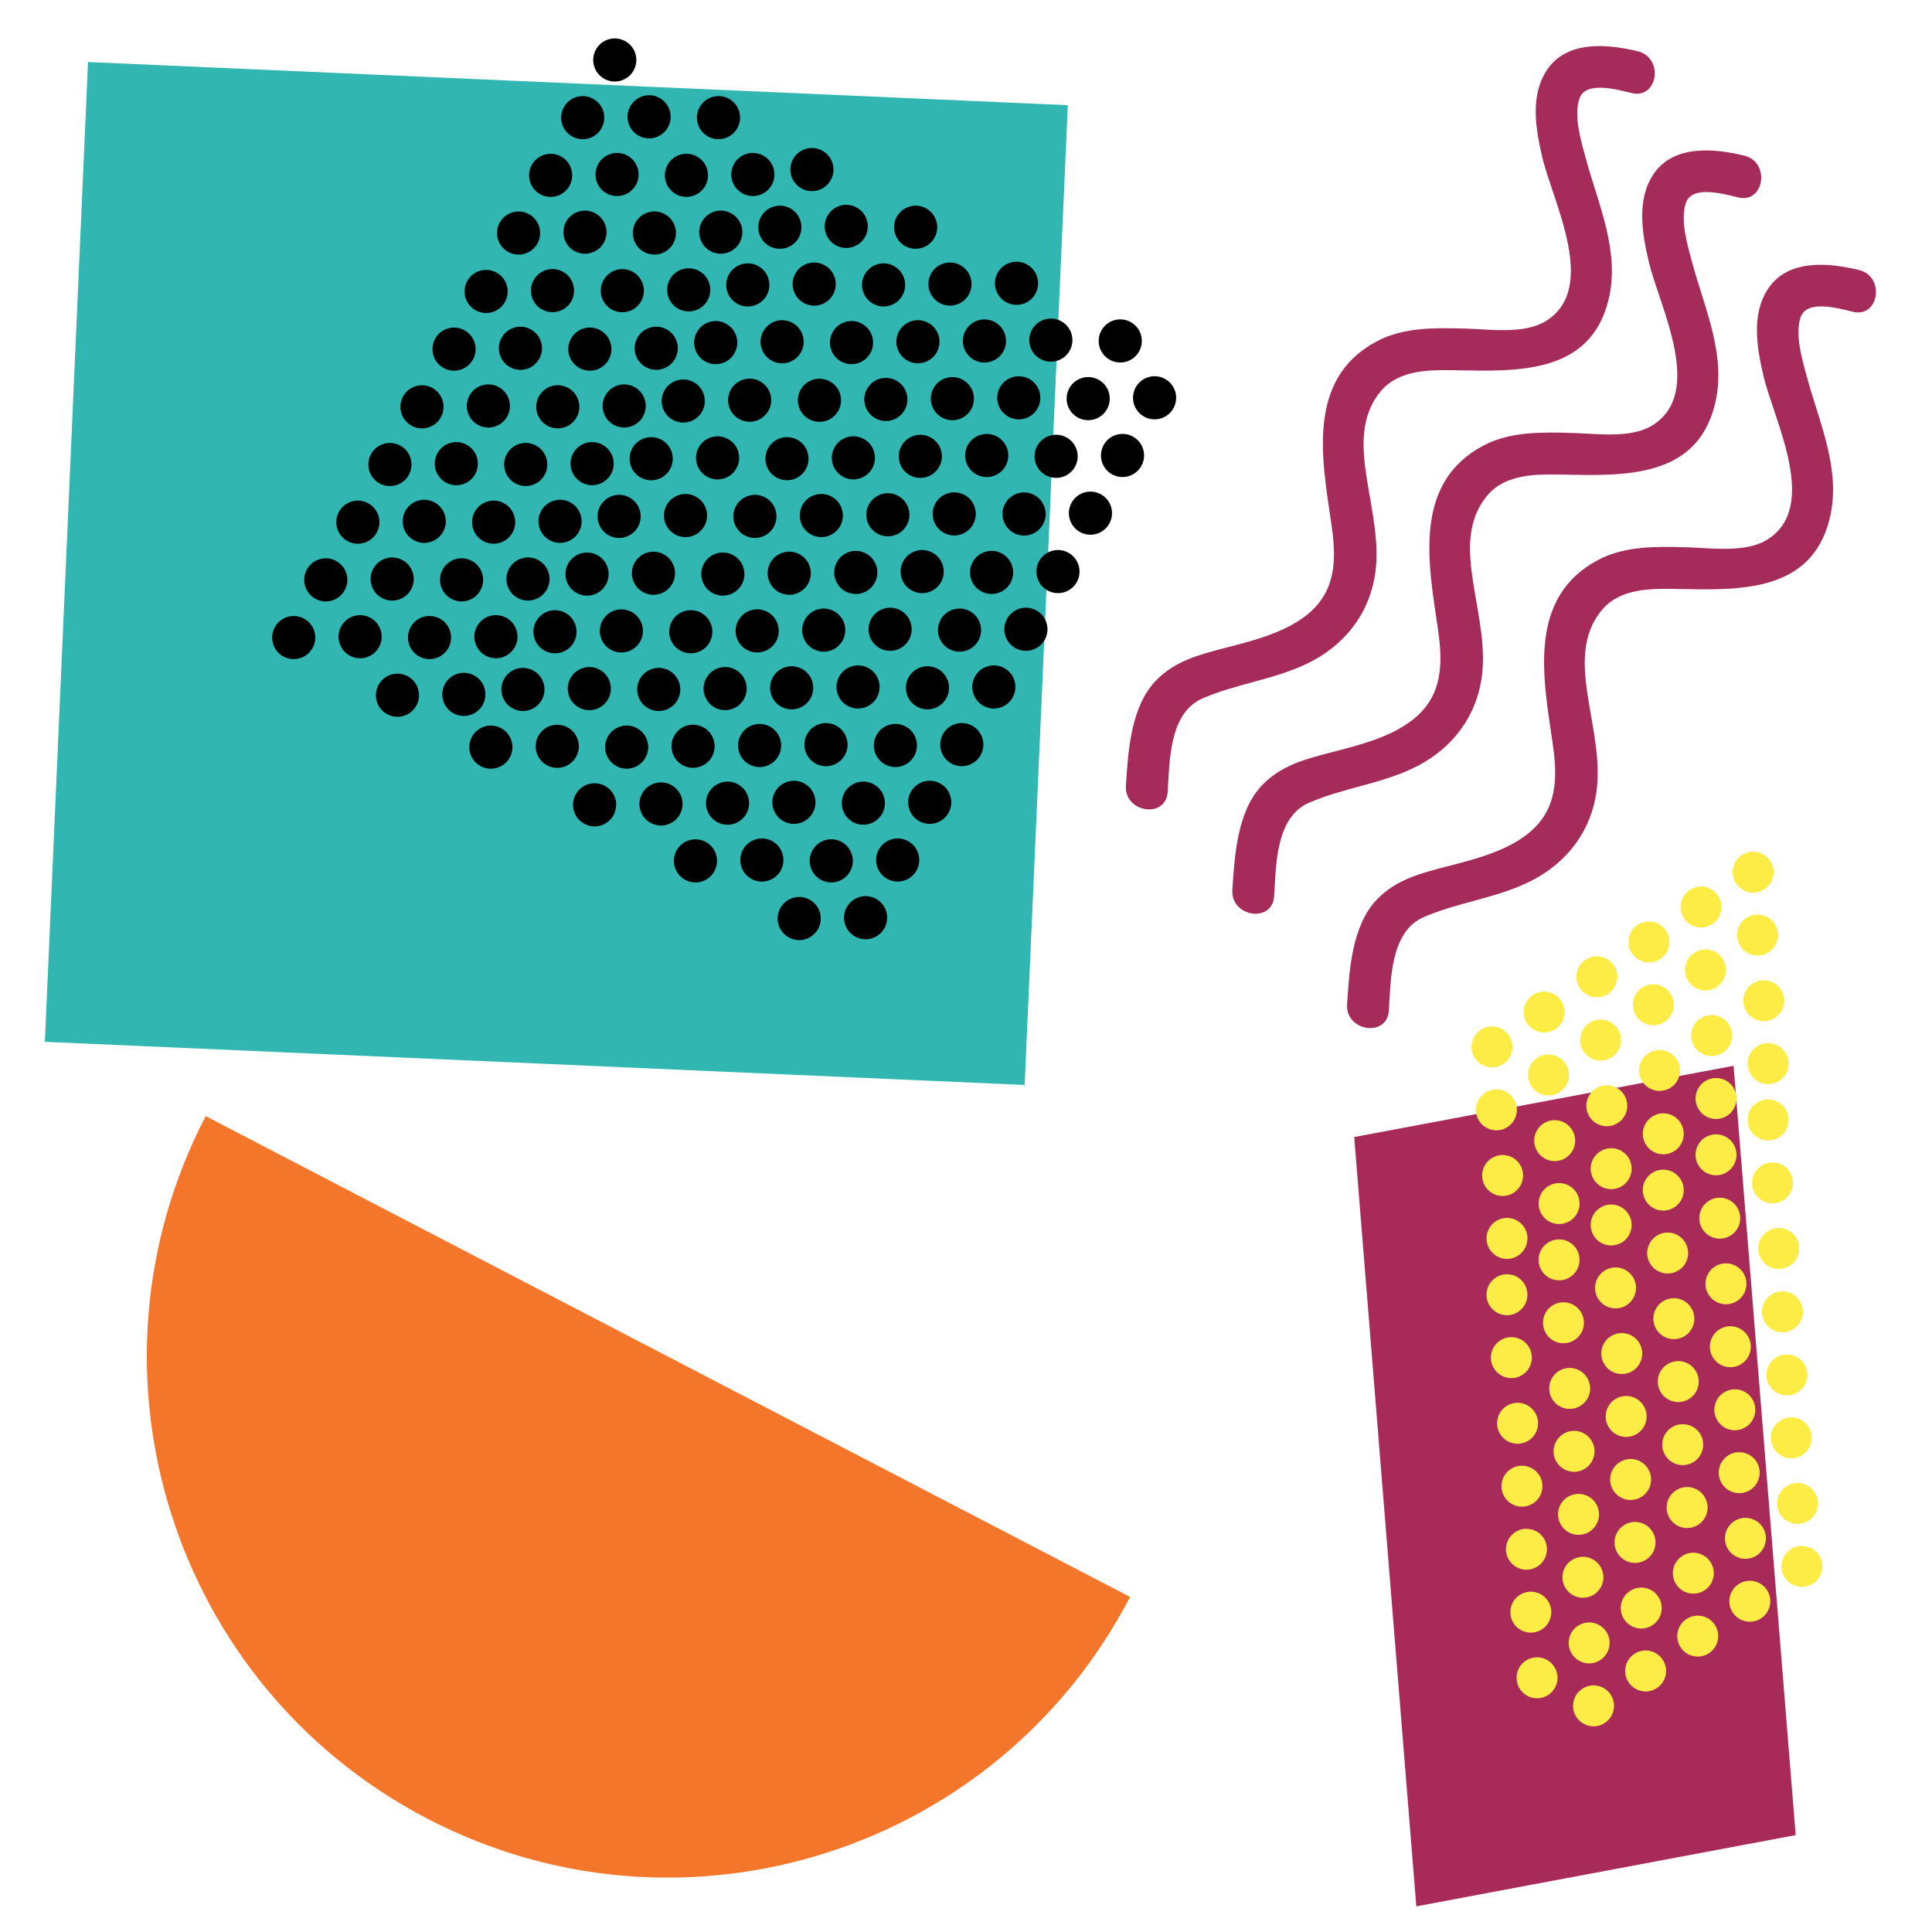 <?xml version="1.0" encoding="utf-8"?>
<!-- Generator: Adobe Illustrator 15.1.0, SVG Export Plug-In . SVG Version: 6.00 Build 0)  -->
<!DOCTYPE svg PUBLIC "-//W3C//DTD SVG 1.1//EN" "http://www.w3.org/Graphics/SVG/1.1/DTD/svg11.dtd">
<svg version="1.1" id="Layer_1" xmlns="http://www.w3.org/2000/svg" xmlns:xlink="http://www.w3.org/1999/xlink" x="0px" y="0px"
	 width="864px" height="864px" viewBox="0 0 864 864" enable-background="new 0 0 864 864" xml:space="preserve">
<rect x="29.452" y="37.105" transform="matrix(0.044 -0.999 0.999 0.044 -18.296 493.696)" fill="#31B6B2" width="438.606" height="438.602"/>
<g>
	<path d="M136.04,276.693c4.655,2.588,6.332,8.461,3.744,13.113c-2.585,4.658-8.458,6.332-13.113,3.744s-6.335-8.459-3.744-13.113
		C125.508,275.783,131.388,274.105,136.04,276.693z"/>
	<path d="M150.378,250.898c4.658,2.585,6.335,8.458,3.744,13.113c-2.585,4.655-8.456,6.332-13.116,3.741
		c-4.652-2.585-6.329-8.459-3.741-13.113C139.853,249.984,145.72,248.31,150.378,250.898z"/>
	<path d="M164.716,225.1c4.661,2.588,6.335,8.461,3.747,13.116c-2.588,4.652-8.461,6.329-13.116,3.738
		c-4.655-2.585-6.332-8.459-3.744-13.113C154.191,224.186,160.065,222.512,164.716,225.1z"/>
	<circle cx="174.373" cy="207.73" r="9.643"/>
	<path d="M193.399,173.506c4.654,2.585,6.329,8.458,3.741,13.113c-2.585,4.655-8.458,6.332-13.116,3.744
		c-4.655-2.588-6.329-8.461-3.741-13.116C182.874,172.592,188.745,170.918,193.399,173.506z"/>
	<path d="M207.734,147.708c4.658,2.588,6.335,8.462,3.747,13.113c-2.588,4.658-8.461,6.332-13.116,3.744
		c-4.654-2.588-6.332-8.461-3.744-13.116S203.083,145.12,207.734,147.708z"/>
	<circle cx="217.391" cy="130.338" r="9.643"/>
	<path d="M236.6,95.784c4.652,2.588,6.329,8.459,3.741,13.114c-2.585,4.654-8.459,6.335-13.113,3.744
		c-4.658-2.588-6.332-8.458-3.744-13.113C226.072,94.874,231.942,93.196,236.6,95.784z"/>
	<path d="M250.936,69.986c4.658,2.591,6.335,8.461,3.747,13.116c-2.588,4.658-8.458,6.329-13.116,3.744
		c-4.655-2.588-6.329-8.459-3.741-13.113C240.41,69.076,246.284,67.401,250.936,69.986z"/>
	<path d="M265.277,44.191c4.655,2.588,6.332,8.458,3.747,13.113c-2.591,4.658-8.465,6.332-13.119,3.744
		c-4.652-2.588-6.329-8.459-3.744-13.113C254.751,43.28,260.619,41.603,265.277,44.191z"/>
	<path d="M279.615,18.396c4.655,2.588,6.335,8.456,3.744,13.113c-2.585,4.652-8.458,6.329-13.113,3.744
		c-4.655-2.588-6.332-8.462-3.744-13.116C269.09,17.482,274.96,15.808,279.615,18.396z"/>
	<path d="M165.732,276.313c4.655,2.591,6.329,8.461,3.744,13.116c-2.588,4.655-8.462,6.329-13.113,3.744
		c-4.658-2.588-6.335-8.459-3.747-13.113C155.204,275.402,161.074,273.728,165.732,276.313z"/>
	<path d="M180.07,250.518c4.655,2.588,6.332,8.458,3.744,13.113s-8.462,6.332-13.113,3.741c-4.655-2.585-6.332-8.456-3.744-13.113
		C169.545,249.604,175.413,247.93,180.07,250.518z"/>
	<path d="M194.409,224.719c4.658,2.588,6.335,8.458,3.741,13.113c-2.582,4.655-8.459,6.332-13.114,3.744
		c-4.651-2.588-6.329-8.459-3.744-13.113C183.883,223.809,189.751,222.131,194.409,224.719z"/>
	<path d="M208.747,198.924c4.658,2.585,6.332,8.458,3.747,13.113s-8.462,6.332-13.113,3.741c-4.658-2.585-6.335-8.459-3.747-13.113
		C198.222,198.01,204.092,196.336,208.747,198.924z"/>
	<path d="M223.088,173.125c4.655,2.585,6.332,8.458,3.744,13.116c-2.588,4.655-8.458,6.329-13.116,3.738
		c-4.658-2.585-6.329-8.458-3.741-13.113S218.434,170.535,223.088,173.125z"/>
	<path d="M237.424,147.327c4.658,2.588,6.338,8.462,3.747,13.113c-2.585,4.658-8.462,6.332-13.116,3.744
		c-4.655-2.588-6.329-8.458-3.741-13.113C226.904,146.414,232.769,144.739,237.424,147.327z"/>
	<path d="M251.765,121.532c4.658,2.588,6.338,8.459,3.744,13.113c-2.582,4.655-8.458,6.332-13.113,3.741
		c-4.655-2.585-6.326-8.456-3.744-13.113C241.243,120.621,247.11,118.944,251.765,121.532z"/>
	<path d="M266.292,95.407c4.651,2.585,6.326,8.458,3.741,13.113c-2.588,4.654-8.461,6.332-13.116,3.744s-6.329-8.462-3.744-13.117
		C255.761,94.494,261.635,92.819,266.292,95.407z"/>
	<path d="M280.627,69.605c4.655,2.591,6.335,8.462,3.744,13.12c-2.585,4.655-8.458,6.326-13.113,3.741
		c-4.655-2.591-6.332-8.459-3.744-13.113C270.102,68.698,275.973,67.021,280.627,69.605z"/>
	<path d="M294.966,43.811c4.658,2.588,6.332,8.458,3.744,13.116c-2.585,4.655-8.458,6.329-13.11,3.741
		c-4.654-2.588-6.335-8.459-3.747-13.113C284.44,42.9,290.309,41.223,294.966,43.811z"/>
	<path d="M182.431,302.479c4.654,2.588,6.332,8.458,3.744,13.116c-2.585,4.655-8.459,6.329-13.114,3.741
		c-4.654-2.585-6.332-8.458-3.744-13.113C171.902,301.569,177.776,299.895,182.431,302.479z"/>
	<path d="M196.772,276.681c4.655,2.588,6.329,8.458,3.741,13.116c-2.588,4.655-8.459,6.332-13.11,3.741
		c-4.655-2.585-6.335-8.458-3.75-13.113C186.24,275.771,192.117,274.093,196.772,276.681z"/>
	<circle cx="206.423" cy="259.314" r="9.643"/>
	<path d="M225.449,225.09c4.655,2.588,6.332,8.459,3.747,13.114c-2.591,4.654-8.462,6.329-13.119,3.741
		c-4.652-2.585-6.329-8.458-3.744-13.113C214.923,224.177,220.791,222.5,225.449,225.09z"/>
	<path d="M239.784,199.289c4.661,2.588,6.338,8.462,3.75,13.117c-2.588,4.654-8.462,6.329-13.116,3.741
		c-4.658-2.585-6.335-8.458-3.747-13.113C229.265,198.379,235.132,196.704,239.784,199.289z"/>
	<path d="M254.128,173.494c4.655,2.588,6.332,8.458,3.741,13.116c-2.585,4.651-8.458,6.329-13.113,3.741
		c-4.655-2.588-6.332-8.459-3.741-13.114C243.6,172.583,249.471,170.906,254.128,173.494z"/>
	<circle cx="263.782" cy="156.126" r="9.642"/>
	<path d="M282.988,121.571c4.655,2.591,6.332,8.461,3.744,13.116c-2.588,4.652-8.456,6.332-13.113,3.744
		c-4.655-2.591-6.332-8.461-3.744-13.116C272.459,120.66,278.336,118.986,282.988,121.571z"/>
	<path d="M297.329,95.772c4.655,2.591,6.332,8.461,3.744,13.116s-8.458,6.329-13.113,3.744c-4.658-2.588-6.335-8.458-3.747-13.116
		C286.798,94.862,292.675,93.188,297.329,95.772z"/>
	<path d="M311.668,69.977c4.657,2.588,6.332,8.458,3.747,13.113c-2.591,4.655-8.459,6.332-13.12,3.744
		c-4.655-2.588-6.329-8.458-3.741-13.113S307.01,67.389,311.668,69.977z"/>
	<path d="M326.006,44.182c4.655,2.588,6.332,8.459,3.744,13.113c-2.582,4.655-8.458,6.329-13.113,3.744
		c-4.654-2.588-6.332-8.461-3.744-13.116S321.352,41.594,326.006,44.182z"/>
	<path d="M212.123,302.099c4.658,2.588,6.329,8.461,3.741,13.116c-2.585,4.655-8.453,6.329-13.113,3.741
		c-4.655-2.585-6.332-8.458-3.744-13.113S207.465,299.511,212.123,302.099z"/>
	<path d="M226.461,276.304c4.655,2.588,6.332,8.459,3.744,13.113c-2.588,4.655-8.458,6.332-13.116,3.741
		c-4.652-2.585-6.329-8.458-3.741-13.11C215.936,275.393,221.807,273.716,226.461,276.304z"/>
	<path d="M240.802,250.505c4.652,2.588,6.332,8.459,3.744,13.116c-2.588,4.655-8.464,6.329-13.116,3.741
		c-4.655-2.588-6.332-8.458-3.744-13.113C230.277,249.592,236.145,247.917,240.802,250.505z"/>
	<path d="M255.138,224.71c4.655,2.585,6.332,8.459,3.744,13.113c-2.582,4.655-8.458,6.332-13.113,3.741
		c-4.651-2.585-6.332-8.458-3.744-13.113S250.483,222.119,255.138,224.71z"/>
	<path d="M269.479,198.912c4.654,2.585,6.332,8.462,3.744,13.114c-2.588,4.657-8.458,6.332-13.113,3.744
		c-4.658-2.588-6.332-8.458-3.747-13.113C258.954,197.998,264.825,196.324,269.479,198.912z"/>
	<path d="M283.821,173.117c4.651,2.584,6.332,8.458,3.741,13.113c-2.585,4.654-8.461,6.329-13.113,3.741
		c-4.658-2.588-6.329-8.456-3.747-13.113C273.292,172.2,279.163,170.529,283.821,173.117z"/>
	<path d="M298.156,147.315c4.657,2.591,6.338,8.462,3.744,13.117c-2.582,4.654-8.458,6.332-13.113,3.744
		c-4.654-2.588-6.329-8.462-3.744-13.117C287.634,146.405,293.501,144.73,298.156,147.315z"/>
	<path d="M312.677,121.19c4.661,2.591,6.338,8.461,3.747,13.113c-2.588,4.658-8.459,6.335-13.116,3.747
		c-4.655-2.591-6.332-8.461-3.744-13.116S308.025,118.605,312.677,121.19z"/>
	<path d="M327.019,95.395c4.658,2.588,6.332,8.458,3.747,13.116c-2.591,4.655-8.462,6.329-13.116,3.741
		c-4.655-2.588-6.335-8.458-3.744-13.116C316.49,94.484,322.364,92.807,327.019,95.395z"/>
	<path d="M341.36,69.6c4.652,2.585,6.329,8.456,3.744,13.113c-2.588,4.655-8.458,6.329-13.113,3.741
		c-4.655-2.585-6.335-8.458-3.744-13.113C330.829,68.686,336.702,67.012,341.36,69.6z"/>
	<path d="M224.203,325.699c4.655,2.588,6.332,8.462,3.744,13.117c-2.585,4.654-8.458,6.329-13.113,3.744
		c-4.655-2.591-6.335-8.459-3.747-13.12C213.671,324.785,219.548,323.114,224.203,325.699z"/>
	<path d="M238.544,299.9c4.655,2.588,6.329,8.462,3.744,13.117c-2.588,4.654-8.461,6.329-13.113,3.741
		c-4.658-2.585-6.335-8.458-3.747-13.113C228.016,298.99,233.886,297.313,238.544,299.9z"/>
	<path d="M252.879,274.105c4.658,2.588,6.332,8.458,3.747,13.113c-2.585,4.658-8.458,6.332-13.116,3.741
		c-4.655-2.584-6.332-8.456-3.744-13.113C242.354,273.192,248.225,271.518,252.879,274.105z"/>
	<path d="M267.218,248.304c4.658,2.591,6.335,8.462,3.747,13.12c-2.585,4.655-8.461,6.329-13.113,3.741
		c-4.655-2.588-6.332-8.462-3.744-13.113C256.692,247.396,262.563,245.719,267.218,248.304z"/>
	<path d="M281.559,222.509c4.655,2.588,6.335,8.461,3.744,13.116c-2.585,4.655-8.461,6.329-13.116,3.741
		c-4.652-2.588-6.329-8.459-3.741-13.113C271.031,221.598,276.908,219.924,281.559,222.509z"/>
	<circle cx="291.213" cy="205.142" r="9.643"/>
	<path d="M310.239,170.918c4.658,2.585,6.332,8.458,3.744,13.113s-8.458,6.332-13.116,3.741c-4.658-2.585-6.329-8.456-3.744-13.113
		C299.713,170.004,305.584,168.33,310.239,170.918z"/>
	<path d="M324.76,144.79c4.654,2.588,6.332,8.462,3.744,13.113c-2.588,4.658-8.459,6.332-13.114,3.744
		c-4.654-2.585-6.332-8.458-3.744-13.113C314.231,143.879,320.108,142.202,324.76,144.79z"/>
	<path d="M339.099,118.992c4.658,2.588,6.335,8.459,3.747,13.12c-2.588,4.651-8.462,6.329-13.12,3.741
		c-4.651-2.591-6.329-8.461-3.738-13.113C328.573,118.081,334.447,116.407,339.099,118.992z"/>
	<path d="M353.437,93.196c4.654,2.588,6.335,8.456,3.75,13.114c-2.588,4.654-8.465,6.332-13.12,3.744
		c-4.651-2.588-6.329-8.458-3.741-13.113C342.912,92.283,348.782,90.608,353.437,93.196z"/>
	<path d="M367.775,67.398c4.658,2.591,6.338,8.462,3.747,13.117c-2.585,4.654-8.459,6.332-13.113,3.744
		c-4.655-2.591-6.329-8.462-3.744-13.113C357.253,66.485,363.124,64.813,367.775,67.398z"/>
	<circle cx="249.207" cy="333.747" r="9.643"/>
	<path d="M268.233,299.523c4.654,2.588,6.332,8.458,3.744,13.113c-2.588,4.654-8.459,6.329-13.114,3.741
		c-4.654-2.585-6.332-8.456-3.744-13.11C257.705,298.609,263.579,296.935,268.233,299.523z"/>
	<path d="M282.568,273.725c4.658,2.585,6.338,8.459,3.75,13.114c-2.591,4.654-8.462,6.332-13.117,3.741
		c-4.654-2.585-6.335-8.458-3.741-13.113C272.043,272.812,277.914,271.14,282.568,273.725z"/>
	<path d="M296.91,247.927c4.658,2.588,6.332,8.461,3.747,13.116c-2.588,4.654-8.462,6.329-13.113,3.741
		c-4.658-2.585-6.335-8.459-3.747-13.114C286.385,247.016,292.255,245.339,296.91,247.927z"/>
	<path d="M311.251,222.131c4.655,2.585,6.332,8.458,3.744,13.113s-8.459,6.332-13.117,3.744c-4.651-2.588-6.329-8.462-3.747-13.117
		C300.726,221.218,306.597,219.541,311.251,222.131z"/>
	<path d="M325.587,196.336c4.658,2.585,6.338,8.456,3.747,13.113c-2.585,4.655-8.462,6.329-13.116,3.741
		c-4.655-2.585-6.326-8.462-3.744-13.113C315.064,195.422,320.935,193.745,325.587,196.336z"/>
	<path d="M339.928,170.535c4.655,2.591,6.335,8.458,3.744,13.116c-2.582,4.655-8.459,6.329-13.113,3.741
		c-4.655-2.585-6.332-8.459-3.744-13.113C329.406,169.621,335.273,167.95,339.928,170.535z"/>
	<path d="M354.449,144.41c4.658,2.588,6.332,8.462,3.747,13.116c-2.588,4.655-8.458,6.332-13.116,3.741
		c-4.655-2.585-6.329-8.458-3.744-13.113C343.924,143.502,349.794,141.822,354.449,144.41z"/>
	<path d="M368.791,118.611c4.658,2.588,6.332,8.462,3.744,13.12c-2.588,4.651-8.458,6.329-13.113,3.738
		c-4.655-2.585-6.332-8.456-3.744-13.113C358.262,117.701,364.136,116.026,368.791,118.611z"/>
	<path d="M383.129,92.816c4.655,2.588,6.332,8.462,3.747,13.117c-2.591,4.654-8.461,6.332-13.113,3.741
		c-4.658-2.588-6.335-8.458-3.744-13.113C372.604,91.906,378.475,90.228,383.129,92.816z"/>
	<circle cx="265.909" cy="359.914" r="9.643"/>
	<path d="M284.935,325.69c4.651,2.588,6.329,8.458,3.741,13.113c-2.585,4.655-8.456,6.332-13.11,3.741
		c-4.654-2.585-6.335-8.458-3.747-13.113C274.403,324.776,280.28,323.102,284.935,325.69z"/>
	<path d="M299.271,299.889c4.654,2.588,6.332,8.458,3.744,13.116c-2.588,4.655-8.456,6.332-13.113,3.744
		c-4.654-2.591-6.332-8.462-3.744-13.116C288.745,298.978,294.616,297.304,299.271,299.889z"/>
	<path d="M313.612,274.093c4.654,2.588,6.332,8.461,3.747,13.113c-2.591,4.658-8.462,6.332-13.117,3.744
		c-4.654-2.585-6.332-8.458-3.744-13.116C303.083,273.183,308.957,271.508,313.612,274.093z"/>
	<path d="M327.947,248.295c4.657,2.588,6.338,8.462,3.747,13.116c-2.585,4.655-8.459,6.332-13.113,3.741
		c-4.652-2.585-6.335-8.458-3.747-13.113C317.422,247.384,323.295,245.707,327.947,248.295z"/>
	<path d="M342.289,222.5c4.658,2.588,6.332,8.456,3.747,13.116c-2.588,4.655-8.462,6.329-13.116,3.738
		c-4.655-2.582-6.332-8.456-3.741-13.11C331.763,221.586,337.634,219.912,342.289,222.5z"/>
	<path d="M356.63,196.701c4.655,2.591,6.332,8.459,3.744,13.113c-2.588,4.658-8.459,6.332-13.12,3.747
		c-4.651-2.591-6.326-8.461-3.741-13.116C346.104,195.791,351.975,194.116,356.63,196.701z"/>
	<path d="M371.151,170.577c4.655,2.588,6.332,8.458,3.747,13.116c-2.591,4.655-8.458,6.332-13.116,3.741
		c-4.655-2.588-6.332-8.459-3.744-13.113C360.623,169.666,366.496,167.989,371.151,170.577z"/>
	<path d="M385.492,144.778c4.652,2.588,6.329,8.461,3.744,13.116c-2.588,4.655-8.458,6.329-13.116,3.744
		c-4.655-2.591-6.329-8.459-3.744-13.116C374.961,143.868,380.838,142.193,385.492,144.778z"/>
	<path d="M399.831,118.983c4.658,2.588,6.332,8.458,3.747,13.113c-2.591,4.658-8.461,6.335-13.119,3.744
		c-4.655-2.588-6.329-8.458-3.741-13.113S395.176,116.395,399.831,118.983z"/>
	<path d="M414.169,93.188c4.655,2.588,6.332,8.456,3.747,13.113c-2.591,4.655-8.461,6.329-13.116,3.744
		c-4.655-2.591-6.332-8.461-3.744-13.116C403.641,92.274,409.515,90.6,414.169,93.188z"/>
	<path d="M300.283,351.108c4.658,2.585,6.332,8.458,3.747,13.113c-2.588,4.655-8.461,6.329-13.116,3.741
		c-4.655-2.585-6.332-8.456-3.744-13.11C289.757,350.194,295.628,348.517,300.283,351.108z"/>
	<path d="M314.624,325.31c4.655,2.585,6.332,8.458,3.744,13.113s-8.458,6.332-13.113,3.741c-4.655-2.585-6.332-8.456-3.744-13.113
		C304.093,324.396,309.969,322.719,314.624,325.31z"/>
	<path d="M328.965,299.511c4.655,2.588,6.332,8.458,3.744,13.113c-2.591,4.658-8.458,6.332-13.113,3.744
		c-4.658-2.588-6.335-8.458-3.744-13.113C318.434,298.598,324.311,296.923,328.965,299.511z"/>
	<path d="M343.301,273.713c4.655,2.588,6.332,8.461,3.75,13.116c-2.594,4.655-8.464,6.332-13.119,3.744s-6.332-8.461-3.741-13.116
		C332.775,272.802,338.646,271.125,343.301,273.713z"/>
	<path d="M357.642,247.917c4.655,2.585,6.332,8.458,3.744,13.116c-2.588,4.652-8.458,6.329-13.116,3.738
		c-4.652-2.585-6.329-8.458-3.741-13.113S352.988,245.327,357.642,247.917z"/>
	<path d="M371.98,222.119c4.655,2.588,6.335,8.459,3.744,13.113c-2.585,4.658-8.456,6.332-13.113,3.744
		c-4.655-2.588-6.329-8.458-3.747-13.113C361.455,221.206,367.329,219.531,371.98,222.119z"/>
	<path d="M386.319,196.324c4.655,2.585,6.338,8.459,3.744,13.113c-2.582,4.655-8.458,6.332-13.113,3.744s-6.332-8.461-3.744-13.116
		S381.665,193.736,386.319,196.324z"/>
	<path d="M400.84,170.196c4.657,2.588,6.332,8.461,3.744,13.116c-2.582,4.655-8.456,6.332-13.113,3.744
		c-4.654-2.588-6.332-8.462-3.744-13.116C390.315,169.286,396.188,167.611,400.84,170.196z"/>
	<path d="M415.182,144.398c4.658,2.591,6.332,8.461,3.747,13.119c-2.591,4.655-8.462,6.329-13.116,3.741
		c-4.655-2.588-6.332-8.459-3.744-13.116C404.653,143.49,410.527,141.813,415.182,144.398z"/>
	<path d="M429.523,118.603c4.655,2.588,6.329,8.458,3.744,13.116c-2.59,4.652-8.458,6.329-13.116,3.741
		c-4.658-2.588-6.332-8.459-3.744-13.113C418.992,117.692,424.868,116.015,429.523,118.603z"/>
	<path d="M315.702,376.562c4.658,2.585,6.332,8.459,3.744,13.11c-2.588,4.658-8.458,6.335-13.119,3.744
		c-4.652-2.585-6.326-8.458-3.741-13.113C305.177,375.645,311.048,373.971,315.702,376.562z"/>
	<path d="M330.038,350.76c4.661,2.591,6.338,8.462,3.747,13.117c-2.585,4.654-8.458,6.329-13.116,3.741
		c-4.655-2.588-6.326-8.456-3.741-13.113C319.519,349.85,325.386,348.175,330.038,350.76z"/>
	<path d="M344.379,324.965c4.661,2.588,6.335,8.459,3.747,13.114c-2.591,4.654-8.461,6.332-13.116,3.744
		c-4.654-2.588-6.332-8.461-3.744-13.116C333.854,324.052,339.725,322.377,344.379,324.965z"/>
	<path d="M358.721,299.167c4.657,2.588,6.332,8.461,3.744,13.116c-2.591,4.654-8.459,6.332-13.117,3.741
		c-4.651-2.585-6.332-8.459-3.741-13.114C348.192,298.256,354.066,296.579,358.721,299.167z"/>
	<path d="M373.062,273.369c4.655,2.588,6.326,8.458,3.744,13.116c-2.591,4.658-8.459,6.332-13.117,3.741
		c-4.657-2.588-6.332-8.456-3.744-13.11C362.53,272.458,368.407,270.784,373.062,273.369z"/>
	<path d="M387.397,247.573c4.661,2.588,6.332,8.458,3.75,13.113c-2.594,4.658-8.458,6.332-13.119,3.744
		c-4.655-2.588-6.332-8.459-3.744-13.113C376.872,246.663,382.743,244.985,387.397,247.573z"/>
	<path d="M401.739,221.778c4.658,2.588,6.332,8.456,3.747,13.113c-2.591,4.655-8.462,6.332-13.116,3.741
		c-4.655-2.585-6.332-8.459-3.744-13.113C391.213,220.864,397.084,219.19,401.739,221.778z"/>
	<path d="M416.257,195.65c4.658,2.591,6.335,8.462,3.747,13.113c-2.582,4.658-8.458,6.332-13.116,3.747
		c-4.652-2.588-6.329-8.461-3.744-13.116C405.734,194.739,411.605,193.065,416.257,195.65z"/>
	<path d="M430.595,169.852c4.661,2.591,6.338,8.462,3.75,13.116c-2.588,4.658-8.462,6.329-13.12,3.741
		c-4.652-2.585-6.326-8.458-3.741-13.11C420.073,168.944,425.946,167.264,430.595,169.852z"/>
	<path d="M444.939,144.056c4.654,2.588,6.332,8.459,3.744,13.113c-2.591,4.658-8.459,6.332-13.116,3.744
		c-4.655-2.588-6.332-8.458-3.744-13.113C434.414,143.146,440.285,141.468,444.939,144.056z"/>
	<path d="M459.278,118.258c4.657,2.591,6.332,8.462,3.747,13.117c-2.591,4.654-8.462,6.332-13.116,3.744
		c-4.655-2.588-6.332-8.461-3.744-13.116C448.75,117.348,454.623,115.673,459.278,118.258z"/>
	<path d="M345.392,376.178c4.655,2.588,6.332,8.462,3.744,13.116c-2.588,4.655-8.456,6.332-13.113,3.741
		c-4.655-2.585-6.332-8.456-3.744-13.113C334.866,375.268,340.737,373.59,345.392,376.178z"/>
	<path d="M359.733,350.383c4.655,2.588,6.332,8.459,3.744,13.113c-2.588,4.658-8.458,6.332-13.113,3.744s-6.332-8.458-3.75-13.116
		C349.208,349.473,355.075,347.795,359.733,350.383z"/>
	<path d="M374.071,324.584c4.658,2.588,6.335,8.462,3.747,13.114c-2.588,4.654-8.458,6.332-13.116,3.744
		c-4.658-2.584-6.332-8.461-3.747-13.113C363.546,323.671,369.414,321.997,374.071,324.584z"/>
	<path d="M388.41,298.786c4.661,2.588,6.332,8.459,3.744,13.117c-2.585,4.658-8.458,6.332-13.116,3.741
		c-4.652-2.588-6.329-8.458-3.741-13.113C377.884,297.876,383.755,296.201,388.41,298.786z"/>
	<circle cx="398.066" cy="281.42" r="9.643"/>
	<path d="M417.092,247.196c4.655,2.585,6.332,8.458,3.744,13.113c-2.591,4.655-8.458,6.329-13.116,3.741
		c-4.652-2.588-6.329-8.459-3.741-13.113C406.567,246.282,412.438,244.605,417.092,247.196z"/>
	<path d="M431.428,221.397c4.655,2.588,6.332,8.456,3.744,13.113c-2.585,4.655-8.458,6.332-13.113,3.741
		c-4.655-2.582-6.332-8.459-3.744-13.113C420.902,220.484,426.773,218.81,431.428,221.397z"/>
	<circle cx="441.265" cy="203.7" r="9.644"/>
	<path d="M460.29,169.474c4.658,2.588,6.332,8.459,3.744,13.116c-2.588,4.652-8.458,6.329-13.113,3.741
		c-4.654-2.588-6.332-8.458-3.747-13.113C449.765,168.563,455.636,166.886,460.29,169.474z"/>
	<path d="M474.626,143.676c4.66,2.591,6.338,8.459,3.75,13.116c-2.588,4.655-8.462,6.329-13.119,3.744
		c-4.655-2.591-6.329-8.458-3.744-13.116C464.106,142.765,469.975,141.091,474.626,143.676z"/>
	<path d="M362.093,402.345c4.658,2.588,6.332,8.458,3.744,13.113c-2.588,4.658-8.462,6.332-13.113,3.744
		c-4.658-2.588-6.332-8.459-3.747-13.113C351.568,401.435,357.438,399.757,362.093,402.345z"/>
	<path d="M376.429,376.55c4.658,2.585,6.338,8.458,3.747,13.113c-2.585,4.655-8.462,6.332-13.116,3.744
		c-4.655-2.588-6.326-8.459-3.744-13.116C365.909,375.636,371.777,373.962,376.429,376.55z"/>
	<path d="M390.77,350.751c4.658,2.588,6.338,8.458,3.747,13.113c-2.585,4.658-8.461,6.332-13.116,3.744s-6.329-8.462-3.744-13.113
		C380.245,349.841,386.115,348.164,390.77,350.751z"/>
	<path d="M405.111,324.953c4.655,2.588,6.332,8.458,3.744,13.116c-2.588,4.652-8.458,6.329-13.116,3.741s-6.329-8.458-3.741-13.113
		S400.457,322.365,405.111,324.953z"/>
	<path d="M419.453,299.155c4.655,2.591,6.329,8.461,3.744,13.116c-2.591,4.655-8.458,6.332-13.116,3.744s-6.335-8.458-3.744-13.113
		C408.924,298.247,414.798,296.57,419.453,299.155z"/>
	<path d="M433.788,273.359c4.661,2.588,6.332,8.459,3.744,13.116c-2.585,4.652-8.456,6.329-13.113,3.741
		c-4.655-2.588-6.332-8.458-3.744-13.116C423.263,272.449,429.133,270.774,433.788,273.359z"/>
	<path d="M448.13,247.561c4.654,2.591,6.332,8.458,3.744,13.116c-2.585,4.655-8.459,6.329-13.113,3.741
		c-4.655-2.588-6.333-8.458-3.744-13.113C437.604,246.65,443.475,244.976,448.13,247.561z"/>
	<path d="M462.647,221.437c4.658,2.588,6.338,8.461,3.747,13.116c-2.585,4.655-8.461,6.329-13.116,3.741
		c-4.651-2.585-6.329-8.459-3.744-13.114C452.125,220.526,457.996,218.849,462.647,221.437z"/>
	<path d="M476.989,195.641c4.657,2.588,6.338,8.458,3.747,13.113c-2.588,4.655-8.462,6.329-13.119,3.741
		c-4.655-2.585-6.329-8.456-3.741-13.11C466.464,194.73,472.334,193.053,476.989,195.641z"/>
	<path d="M491.327,169.843c4.661,2.591,6.335,8.458,3.747,13.113c-2.585,4.658-8.458,6.332-13.116,3.741
		c-4.654-2.585-6.329-8.453-3.741-13.113C480.802,168.929,486.676,167.258,491.327,169.843z"/>
	<path d="M505.669,144.047c4.657,2.588,6.332,8.456,3.747,13.113c-2.591,4.655-8.462,6.329-13.116,3.741
		c-4.658-2.585-6.332-8.459-3.744-13.113C495.144,143.134,501.011,141.459,505.669,144.047z"/>
	<path d="M391.785,401.965c4.655,2.588,6.329,8.461,3.741,13.116c-2.585,4.658-8.458,6.329-13.113,3.741
		c-4.655-2.585-6.332-8.456-3.744-13.113C381.257,401.054,387.128,399.377,391.785,401.965z"/>
	<path d="M406.124,376.167c4.654,2.588,6.332,8.461,3.744,13.116c-2.584,4.658-8.458,6.332-13.113,3.744
		c-4.654-2.591-6.332-8.462-3.744-13.116C395.599,375.256,401.466,373.582,406.124,376.167z"/>
	<path d="M420.465,350.371c4.654,2.588,6.332,8.458,3.744,13.116c-2.588,4.655-8.459,6.332-13.117,3.741
		c-4.651-2.588-6.329-8.459-3.747-13.113C409.94,349.46,415.805,347.783,420.465,350.371z"/>
	<path d="M434.801,324.573c4.657,2.591,6.335,8.461,3.744,13.116c-2.582,4.655-8.459,6.332-13.114,3.744
		c-4.654-2.588-6.329-8.458-3.744-13.116C424.278,323.662,430.146,321.988,434.801,324.573z"/>
	<path d="M449.142,298.774c4.655,2.591,6.332,8.461,3.744,13.119c-2.588,4.655-8.458,6.329-13.116,3.741
		c-4.651-2.585-6.329-8.458-3.741-13.113S444.487,296.189,449.142,298.774z"/>
	<path d="M463.48,272.979c4.657,2.588,6.335,8.462,3.747,13.113c-2.588,4.655-8.459,6.332-13.116,3.744
		c-4.655-2.585-6.329-8.458-3.741-13.113S458.829,270.394,463.48,272.979z"/>
	<path d="M477.818,247.184c4.658,2.588,6.335,8.459,3.744,13.113c-2.588,4.655-8.458,6.332-13.113,3.744
		c-4.654-2.588-6.329-8.461-3.744-13.113C467.296,246.27,473.164,244.596,477.818,247.184z"/>
	<path d="M492.34,221.056c4.657,2.591,6.335,8.462,3.747,13.117c-2.588,4.654-8.462,6.332-13.116,3.744s-6.332-8.462-3.744-13.117
		C481.814,220.148,487.686,218.471,492.34,221.056z"/>
	<path d="M506.682,195.261c4.654,2.588,6.332,8.461,3.744,13.113c-2.588,4.658-8.459,6.332-13.113,3.744
		c-4.655-2.588-6.332-8.459-3.744-13.113C496.156,194.347,502.026,192.673,506.682,195.261z"/>
	<path d="M521.017,169.462c4.661,2.591,6.338,8.461,3.747,13.116c-2.585,4.655-8.459,6.329-13.11,3.744
		c-4.654-2.591-6.332-8.458-3.75-13.116C510.497,168.552,516.365,166.877,521.017,169.462z"/>
</g>
<path fill="#F4762B" d="M91.991,499.146l413.384,215.013c-59.372,114.145-200.042,158.559-314.198,99.186
	C77.021,753.97,32.625,613.297,91.991,499.146z"/>
<g>
	<polygon fill="#A72A59" points="803.04,820.668 633.382,852.532 605.612,508.488 775.268,476.628 	"/>
	<path fill="#A52B5A" d="M650.949,165.583c27.476,0.524,59.971,1.842,68.289-31.109c5.469-21.668-4.331-42.608-9.963-63.254
		c-2.139-7.856-5.538-18.912-3.021-26.934c2.585-8.243,16.549-4.337,23.417-2.666c11.816,2.873,14.526-15.821,2.776-18.681
		c-13.518-3.286-31.732-4.996-40.628,8.33c-7.662,11.469-5.05,26.508-2.091,39.088c4.699,19.958,25.334,58.71,1.482,73.292
		c-9.665,5.913-25.109,3.585-35.82,3.298c-13.191-0.354-27.455-0.734-39.472,5.58c-31.891,16.762-24.747,52.81-20.503,81.903
		c1.717,11.787,2.48,24.415-5.017,34.446c-9.43,12.616-27.935,17.085-42.41,20.85c-11.601,3.022-22.491,5.769-31.088,14.674
		c-11.286,11.697-12.413,31.837-13.389,46.966c-0.773,12.044,17.894,14.956,18.678,2.78c0.887-13.736,0.605-35.291,15.585-41.805
		c15.003-6.526,31.483-8.312,46.466-15.419c15.77-7.479,26.976-20.641,30.33-37.852c2.875-14.737-1.019-30.246-3.295-44.782
		c-2.181-13.931-3.276-28.201,6.446-39.577C625.821,165.239,639.498,165.368,650.949,165.583z"/>
	<path fill="#A52B5A" d="M698.553,212.244c27.473,0.527,59.972,1.842,68.286-31.106c5.47-21.671-4.325-42.611-9.956-63.257
		c-2.139-7.856-5.541-18.912-3.025-26.933c2.585-8.243,16.552-4.337,23.417-2.669c11.819,2.875,14.527-15.821,2.78-18.673
		c-13.521-3.289-31.732-5.002-40.632,8.324c-7.658,11.469-5.047,26.511-2.087,39.088c4.696,19.958,25.331,58.71,1.479,73.294
		c-9.663,5.91-25.112,3.582-35.82,3.295c-13.188-0.354-27.452-0.734-39.469,5.583c-31.895,16.762-24.75,52.81-20.506,81.9
		c1.719,11.79,2.479,24.415-5.018,34.446c-9.426,12.616-27.934,17.085-42.41,20.853c-11.604,3.019-22.494,5.766-31.088,14.671
		c-11.289,11.696-12.412,31.84-13.386,46.966c-0.778,12.044,17.894,14.956,18.679,2.78c0.881-13.736,0.602-35.291,15.581-41.805
		c15.001-6.527,31.48-8.309,46.466-15.42c15.771-7.479,26.976-20.64,30.333-37.851c2.873-14.737-1.021-30.243-3.295-44.782
		c-2.187-13.925-3.276-28.201,6.446-39.577C673.422,211.899,687.102,212.028,698.553,212.244z"/>
	<path fill="#A52B5A" d="M749.861,263.391c27.477,0.524,59.972,1.842,68.287-31.112c5.469-21.668-4.328-42.605-9.957-63.257
		c-2.142-7.851-5.541-18.906-3.024-26.931c2.581-8.246,16.546-4.337,23.417-2.666c11.816,2.875,14.526-15.824,2.776-18.679
		c-13.518-3.289-31.735-4.999-40.631,8.327c-7.656,11.466-5.044,26.511-2.085,39.088c4.696,19.955,25.328,58.714,1.479,73.294
		c-9.662,5.907-25.112,3.583-35.82,3.295c-13.188-0.354-27.451-0.734-39.472,5.58c-31.891,16.762-24.75,52.813-20.503,81.9
		c1.72,11.79,2.48,24.417-5.02,34.452c-9.424,12.613-27.935,17.082-42.407,20.85c-11.604,3.017-22.495,5.769-31.088,14.674
		c-11.289,11.694-12.416,31.837-13.389,46.963c-0.776,12.041,17.894,14.956,18.681,2.777c0.884-13.736,0.6-35.285,15.579-41.803
		c15.003-6.526,31.483-8.309,46.469-15.419c15.77-7.479,26.973-20.638,30.33-37.848c2.872-14.74-1.016-30.247-3.298-44.783
		c-2.181-13.931-3.271-28.204,6.448-39.577C724.731,263.047,738.408,263.169,749.861,263.391z"/>
</g>
<g>
	<path fill="#FCEC45" d="M674.842,463.104c2.815,4.202,1.689,9.896-2.516,12.709s-9.894,1.683-12.706-2.52
		c-2.815-4.205-1.689-9.896,2.516-12.709C666.342,457.77,672.032,458.898,674.842,463.104z"/>
	<path fill="#FCEC45" d="M698.143,447.511c2.813,4.205,1.689,9.894-2.52,12.706c-4.205,2.815-9.891,1.687-12.706-2.519
		c-2.815-4.203-1.686-9.894,2.517-12.703C689.639,442.18,695.33,443.309,698.143,447.511z"/>
	<path fill="#FCEC45" d="M721.736,431.723c2.815,4.202,1.684,9.894-2.517,12.703c-4.205,2.818-9.896,1.689-12.706-2.513
		c-2.815-4.206-1.688-9.9,2.514-12.709C713.229,426.388,718.921,427.514,721.736,431.723z"/>
	<path fill="#FCEC45" d="M745.033,416.124c2.815,4.211,1.689,9.896-2.516,12.712c-4.205,2.815-9.891,1.686-12.706-2.519
		c-2.815-4.206-1.689-9.891,2.516-12.709C736.533,410.795,742.221,411.924,745.033,416.124z"/>
	<path fill="#FCEC45" d="M768.331,400.536c2.815,4.205,1.688,9.893-2.517,12.706c-4.202,2.816-9.891,1.687-12.706-2.516
		c-2.813-4.206-1.689-9.894,2.517-12.715C759.83,395.204,765.519,396.331,768.331,400.536z"/>
	<path fill="#FCEC45" d="M791.628,384.942c2.815,4.206,1.695,9.896-2.516,12.706c-4.2,2.815-9.894,1.687-12.706-2.516
		c-2.815-4.208-1.684-9.896,2.516-12.706C783.127,379.611,788.818,380.737,791.628,384.942z"/>
	<path fill="#FCEC45" d="M676.807,491.236c2.816,4.208,1.687,9.896-2.516,12.712c-4.205,2.813-9.894,1.683-12.706-2.517
		c-2.818-4.208-1.689-9.896,2.516-12.709C668.307,485.907,673.994,487.033,676.807,491.236z"/>
	<path fill="#FCEC45" d="M700.102,475.646c2.815,4.205,1.692,9.896-2.514,12.709c-4.202,2.813-9.896,1.687-12.709-2.52
		c-2.813-4.202-1.68-9.89,2.52-12.708C691.604,470.313,697.289,471.443,700.102,475.646z"/>
	<path fill="#FCEC45" d="M723.401,460.055c2.815,4.206,1.689,9.891-2.516,12.709c-4.202,2.813-9.896,1.684-12.712-2.524
		c-2.81-4.199-1.678-9.888,2.521-12.7C714.901,454.724,720.586,455.85,723.401,460.055z"/>
	<path fill="#FCEC45" d="M746.998,444.264c2.815,4.206,1.687,9.899-2.516,12.709c-4.205,2.815-9.896,1.684-12.712-2.519
		c-2.81-4.202-1.684-9.896,2.519-12.709C738.492,438.93,744.183,440.062,746.998,444.264z"/>
	<path fill="#FCEC45" d="M770.296,428.67c2.815,4.206,1.689,9.894-2.517,12.712c-4.205,2.813-9.896,1.68-12.709-2.522
		c-2.813-4.205-1.689-9.893,2.52-12.706C761.792,423.339,767.48,424.468,770.296,428.67z"/>
	<path fill="#FCEC45" d="M793.593,413.077c2.815,4.206,1.689,9.896-2.516,12.709c-4.203,2.813-9.896,1.683-12.706-2.519
		c-2.813-4.199-1.689-9.894,2.516-12.706C785.089,407.746,790.783,408.872,793.593,413.077z"/>
	<path fill="#FCEC45" d="M679.584,520.593c2.818,4.208,1.692,9.896-2.52,12.709c-4.199,2.815-9.891,1.684-12.703-2.52
		c-2.815-4.208-1.689-9.896,2.52-12.706C671.086,515.261,676.771,516.391,679.584,520.593z"/>
	<path fill="#FCEC45" d="M702.881,504.999c2.815,4.206,1.689,9.894-2.519,12.709c-4.2,2.815-9.891,1.684-12.703-2.519
		c-2.813-4.203-1.687-9.894,2.516-12.709C694.38,499.665,700.068,500.8,702.881,504.999z"/>
	<path fill="#FCEC45" d="M726.182,489.409c2.815,4.205,1.688,9.893-2.517,12.706c-4.202,2.815-9.896,1.686-12.706-2.517
		c-2.818-4.205-1.687-9.896,2.517-12.706C717.681,484.077,723.371,485.209,726.182,489.409z"/>
	<path fill="#FCEC45" d="M749.775,473.614c2.813,4.209,1.686,9.896-2.52,12.706c-4.199,2.819-9.891,1.689-12.706-2.516
		c-2.813-4.202-1.684-9.894,2.522-12.706C741.271,468.286,746.963,469.415,749.775,473.614z"/>
	<path fill="#FCEC45" d="M773.075,458.021c2.813,4.208,1.684,9.896-2.516,12.715c-4.206,2.81-9.896,1.681-12.706-2.52
		c-2.815-4.205-1.689-9.893,2.516-12.709C764.574,452.695,770.26,453.822,773.075,458.021z"/>
	<path fill="#FCEC45" d="M796.369,442.428c2.819,4.212,1.689,9.899-2.513,12.712c-4.205,2.813-9.891,1.689-12.712-2.521
		c-2.81-4.2-1.684-9.894,2.521-12.703C787.872,437.103,793.557,438.226,796.369,442.428z"/>
	<path fill="#FCEC45" d="M681.546,548.728c2.815,4.205,1.688,9.896-2.514,12.712c-4.202,2.813-9.896,1.687-12.706-2.522
		c-2.813-4.202-1.689-9.891,2.514-12.706C673.045,543.401,678.736,544.528,681.546,548.728z"/>
	<path fill="#FCEC45" d="M704.846,533.134c2.815,4.205,1.687,9.896-2.519,12.712c-4.203,2.813-9.891,1.689-12.706-2.521
		c-2.813-4.2-1.684-9.891,2.516-12.706C696.342,527.809,702.033,528.935,704.846,533.134z"/>
	<path fill="#FCEC45" d="M728.146,517.543c2.81,4.209,1.686,9.894-2.52,12.706c-4.202,2.819-9.894,1.687-12.703-2.516
		c-2.818-4.202-1.689-9.894,2.514-12.706C719.646,512.215,725.33,513.341,728.146,517.543z"/>
	<path fill="#FCEC45" d="M751.44,501.953c2.818,4.205,1.692,9.896-2.517,12.706c-4.199,2.815-9.893,1.687-12.705-2.517
		c-2.813-4.205-1.687-9.893,2.519-12.706C742.942,496.621,748.628,497.748,751.44,501.953z"/>
	<path fill="#FCEC45" d="M775.037,486.156c2.815,4.208,1.687,9.899-2.516,12.712c-4.203,2.815-9.894,1.687-12.712-2.517
		c-2.807-4.205-1.681-9.894,2.519-12.709C766.533,480.827,772.225,481.96,775.037,486.156z"/>
	<path fill="#FCEC45" d="M798.334,470.568c2.819,4.205,1.687,9.894-2.516,12.706c-4.202,2.818-9.894,1.687-12.709-2.519
		c-2.81-4.203-1.687-9.891,2.522-12.706C789.831,465.234,795.521,466.363,798.334,470.568z"/>
	<path fill="#FCEC45" d="M681.533,573.905c2.816,4.212,1.689,9.899-2.519,12.712c-4.199,2.813-9.894,1.684-12.703-2.521
		c-2.813-4.199-1.687-9.885,2.516-12.7C673.033,568.58,678.724,569.706,681.533,573.905z"/>
	<path fill="#FCEC45" d="M704.831,558.315c2.815,4.205,1.689,9.899-2.517,12.712c-4.199,2.815-9.893,1.68-12.706-2.52
		c-2.813-4.205-1.688-9.896,2.52-12.709C696.33,552.986,702.021,554.113,704.831,558.315z"/>
	<path fill="#FCEC45" d="M728.131,542.725c2.815,4.205,1.687,9.894-2.516,12.709c-4.205,2.813-9.894,1.687-12.709-2.519
		c-2.813-4.206-1.684-9.894,2.521-12.706C719.628,537.394,725.318,538.52,728.131,542.725z"/>
	<path fill="#FCEC45" d="M751.432,527.135c2.815,4.208,1.686,9.896-2.517,12.709c-4.205,2.809-9.896,1.686-12.712-2.522
		c-2.813-4.205-1.684-9.891,2.517-12.706C742.931,521.806,748.616,522.932,751.432,527.135z"/>
	<path fill="#FCEC45" d="M775.028,511.343c2.81,4.203,1.684,9.894-2.522,12.703c-4.205,2.819-9.891,1.689-12.706-2.516
		c-2.813-4.199-1.689-9.891,2.517-12.706C766.521,506.012,772.213,507.138,775.028,511.343z"/>
	<path fill="#FCEC45" d="M798.322,495.747c2.815,4.205,1.687,9.896-2.519,12.712c-4.2,2.815-9.894,1.684-12.706-2.52
		c-2.813-4.202-1.684-9.894,2.516-12.706C789.818,490.418,795.51,491.545,798.322,495.747z"/>
	<path fill="#FCEC45" d="M683.498,602.049c2.816,4.203,1.689,9.891-2.516,12.706c-4.208,2.81-9.894,1.687-12.706-2.519
		c-2.815-4.202-1.689-9.894,2.517-12.709C674.998,596.718,680.683,597.844,683.498,602.049z"/>
	<path fill="#FCEC45" d="M706.796,586.453c2.815,4.208,1.689,9.896-2.517,12.709c-4.205,2.815-9.893,1.689-12.705-2.517
		c-2.816-4.205-1.689-9.896,2.516-12.709S703.986,582.254,706.796,586.453z"/>
	<path fill="#FCEC45" d="M730.093,570.859c2.818,4.208,1.689,9.896-2.516,12.709c-4.202,2.818-9.891,1.689-12.706-2.516
		c-2.81-4.206-1.684-9.894,2.516-12.713C721.593,565.527,727.283,566.657,730.093,570.859z"/>
	<path fill="#FCEC45" d="M753.391,555.266c2.818,4.212,1.692,9.899-2.517,12.709c-4.199,2.818-9.891,1.687-12.706-2.516
		c-2.815-4.205-1.683-9.891,2.517-12.709C744.89,549.943,750.581,551.066,753.391,555.266z"/>
	<path fill="#FCEC45" d="M776.688,539.676c2.815,4.208,1.695,9.896-2.51,12.706c-4.206,2.818-9.896,1.689-12.712-2.517
		c-2.81-4.202-1.684-9.894,2.519-12.706C768.193,534.344,773.878,535.477,776.688,539.676z"/>
	<path fill="#FCEC45" d="M800.284,523.885c2.815,4.205,1.689,9.899-2.516,12.712c-4.202,2.81-9.891,1.683-12.706-2.522
		s-1.687-9.894,2.516-12.706C791.777,518.556,797.475,519.682,800.284,523.885z"/>
	<path fill="#FCEC45" d="M686.275,631.396c2.815,4.209,1.689,9.896-2.514,12.713c-4.205,2.813-9.896,1.683-12.709-2.52
		c-2.815-4.208-1.686-9.894,2.514-12.709C677.777,626.068,683.463,627.197,686.275,631.396z"/>
	<path fill="#FCEC45" d="M709.575,615.81c2.815,4.205,1.684,9.891-2.516,12.706c-4.206,2.815-9.896,1.689-12.709-2.517
		c-2.81-4.205-1.687-9.893,2.519-12.709C701.071,610.475,706.76,611.604,709.575,615.81z"/>
	<path fill="#FCEC45" d="M732.873,600.213c2.815,4.205,1.688,9.899-2.517,12.712s-9.896,1.687-12.706-2.519
		c-2.813-4.199-1.689-9.896,2.517-12.706C724.372,594.882,730.061,596.011,732.873,600.213z"/>
	<path fill="#FCEC45" d="M756.17,584.623c2.815,4.205,1.689,9.89-2.516,12.709c-4.203,2.813-9.891,1.686-12.706-2.52
		s-1.687-9.894,2.516-12.709C747.669,579.291,753.357,580.417,756.17,584.623z"/>
	<path fill="#FCEC45" d="M779.473,569.032c2.813,4.205,1.684,9.894-2.521,12.706c-4.202,2.813-9.891,1.687-12.712-2.52
		c-2.81-4.205-1.678-9.89,2.521-12.705C770.967,563.697,776.654,564.827,779.473,569.032z"/>
	<path fill="#FCEC45" d="M803.063,553.241c2.816,4.199,1.689,9.894-2.516,12.706s-9.891,1.689-12.709-2.52
		c-2.81-4.202-1.687-9.893,2.52-12.706C794.563,547.906,800.254,549.039,803.063,553.241z"/>
	<path fill="#FCEC45" d="M688.243,659.537c2.813,4.209,1.687,9.894-2.522,12.706c-4.205,2.813-9.891,1.687-12.706-2.519
		c-2.813-4.199-1.687-9.891,2.517-12.706C679.736,654.203,685.428,655.335,688.243,659.537z"/>
	<path fill="#FCEC45" d="M711.54,643.947c2.815,4.199,1.684,9.894-2.519,12.706c-4.206,2.813-9.894,1.687-12.706-2.517
		c-2.813-4.208-1.689-9.899,2.519-12.709C703.033,638.612,708.728,639.745,711.54,643.947z"/>
	<path fill="#FCEC45" d="M734.835,628.351c2.818,4.208,1.686,9.896-2.514,12.709c-4.205,2.81-9.896,1.687-12.706-2.516
		c-2.815-4.206-1.689-9.896,2.517-12.709C726.334,623.022,732.021,624.148,734.835,628.351z"/>
	<path fill="#FCEC45" d="M758.135,612.761c2.815,4.202,1.689,9.896-2.516,12.705c-4.206,2.816-9.896,1.687-12.706-2.516
		c-2.815-4.202-1.689-9.896,2.516-12.709C749.634,607.432,755.322,608.555,758.135,612.761z"/>
	<path fill="#FCEC45" d="M781.438,597.167c2.81,4.205,1.683,9.894-2.522,12.709c-4.205,2.813-9.891,1.687-12.706-2.52
		c-2.815-4.205-1.687-9.893,2.517-12.706C772.932,591.835,778.622,592.968,781.438,597.167z"/>
	<path fill="#FCEC45" d="M804.729,581.573c2.815,4.206,1.692,9.896-2.517,12.709c-4.202,2.815-9.893,1.687-12.705-2.519
		c-2.816-4.203-1.687-9.894,2.516-12.706C796.229,576.242,801.92,577.368,804.729,581.573z"/>
	<path fill="#FCEC45" d="M690.244,687.732c2.815,4.208,1.689,9.896-2.517,12.706c-4.199,2.818-9.894,1.688-12.706-2.517
		c-2.815-4.199-1.689-9.891,2.517-12.706C681.743,682.4,687.432,683.533,690.244,687.732z"/>
	<path fill="#FCEC45" d="M713.541,672.142c2.815,4.202,1.689,9.894-2.516,12.706c-4.199,2.813-9.894,1.687-12.709-2.52
		c-2.813-4.202-1.687-9.896,2.519-12.705C705.04,666.807,710.729,667.939,713.541,672.142z"/>
	<path fill="#FCEC45" d="M736.842,656.548c2.813,4.203,1.686,9.894-2.52,12.709c-4.205,2.813-9.891,1.687-12.706-2.521
		c-2.813-4.199-1.689-9.894,2.52-12.709C728.338,651.214,734.028,652.343,736.842,656.548z"/>
	<path fill="#FCEC45" d="M760.142,640.955c2.815,4.208,1.684,9.894-2.522,12.706c-4.202,2.818-9.89,1.687-12.705-2.52
		c-2.813-4.199-1.689-9.894,2.516-12.706S757.326,636.752,760.142,640.955z"/>
	<path fill="#FCEC45" d="M783.438,625.361c2.816,4.209,1.684,9.891-2.516,12.709c-4.208,2.815-9.894,1.687-12.709-2.519
		c-2.813-4.206-1.687-9.894,2.516-12.709C774.933,620.033,780.623,621.159,783.438,625.361z"/>
	<path fill="#FCEC45" d="M806.736,609.771c2.815,4.205,1.689,9.893-2.52,12.705c-4.202,2.816-9.887,1.689-12.703-2.519
		c-2.815-4.202-1.688-9.894,2.517-12.706C798.229,604.437,803.921,605.565,806.736,609.771z"/>
	<path fill="#FCEC45" d="M692.206,715.87c2.813,4.205,1.687,9.893-2.517,12.706c-4.205,2.815-9.894,1.688-12.709-2.52
		c-2.813-4.202-1.684-9.894,2.517-12.706C683.702,710.535,689.394,711.664,692.206,715.87z"/>
	<path fill="#FCEC45" d="M715.506,700.273c2.815,4.208,1.689,9.899-2.516,12.712c-4.206,2.813-9.894,1.687-12.712-2.52
		c-2.81-4.205-1.684-9.89,2.519-12.706C707.002,694.944,712.69,696.071,715.506,700.273z"/>
	<path fill="#FCEC45" d="M738.803,684.683c2.816,4.206,1.689,9.899-2.516,12.706c-4.199,2.818-9.891,1.689-12.706-2.516
		c-2.815-4.202-1.689-9.894,2.517-12.706C730.303,679.354,735.987,680.48,738.803,684.683z"/>
	<path fill="#FCEC45" d="M762.101,669.093c2.815,4.202,1.689,9.894-2.517,12.706c-4.205,2.813-9.893,1.686-12.705-2.52
		c-2.816-4.205-1.689-9.891,2.516-12.709C753.6,663.761,759.285,664.884,762.101,669.093z"/>
	<path fill="#FCEC45" d="M785.397,653.496c2.815,4.208,1.689,9.899-2.516,12.712c-4.202,2.813-9.894,1.684-12.706-2.522
		c-2.815-4.199-1.687-9.89,2.516-12.705C776.897,648.168,782.588,649.294,785.397,653.496z"/>
	<path fill="#FCEC45" d="M808.701,637.905c2.815,4.209,1.684,9.896-2.517,12.709c-4.211,2.81-9.896,1.687-12.712-2.519
		c-2.81-4.202-1.683-9.896,2.522-12.709C800.194,632.574,805.886,633.703,808.701,637.905z"/>
	<path fill="#FCEC45" d="M694.985,745.224c2.815,4.202,1.689,9.896-2.519,12.706c-4.2,2.815-9.894,1.686-12.706-2.517
		c-2.816-4.208-1.687-9.894,2.516-12.709C686.484,739.892,692.173,741.018,694.985,745.224z"/>
	<path fill="#FCEC45" d="M718.285,729.627c2.81,4.205,1.689,9.896-2.519,12.709c-4.202,2.815-9.894,1.689-12.709-2.516
		c-2.815-4.206-1.684-9.896,2.519-12.712C709.785,724.302,715.47,725.431,718.285,729.627z"/>
	<path fill="#FCEC45" d="M741.583,714.037c2.815,4.205,1.689,9.896-2.517,12.705c-4.202,2.819-9.896,1.687-12.712-2.516
		c-2.81-4.205-1.68-9.891,2.522-12.706S738.771,709.831,741.583,714.037z"/>
	<path fill="#FCEC45" d="M764.88,698.443c2.815,4.205,1.689,9.899-2.516,12.709c-4.205,2.813-9.894,1.684-12.706-2.52
		c-2.815-4.205-1.689-9.89,2.516-12.706C756.38,693.111,762.07,694.241,764.88,698.443z"/>
	<path fill="#FCEC45" d="M788.178,682.85c2.815,4.209,1.689,9.896-2.511,12.715c-4.211,2.807-9.899,1.681-12.712-2.521
		c-2.815-4.209-1.689-9.894,2.517-12.712C779.677,677.519,785.368,678.647,788.178,682.85z"/>
	<path fill="#FCEC45" d="M811.475,667.26c2.818,4.208,1.689,9.896-2.516,12.709c-4.203,2.813-9.891,1.683-12.706-2.522
		c-2.815-4.202-1.687-9.894,2.516-12.706C802.974,661.928,808.665,663.054,811.475,667.26z"/>
	<path fill="#FCEC45" d="M720.25,757.768c2.811,4.202,1.684,9.894-2.521,12.706c-4.205,2.818-9.896,1.684-12.706-2.519
		c-2.815-4.203-1.684-9.888,2.516-12.703C711.744,752.437,717.435,753.563,720.25,757.768z"/>
	<path fill="#FCEC45" d="M743.548,742.174c2.81,4.203,1.687,9.896-2.517,12.709c-4.205,2.813-9.896,1.687-12.712-2.521
		c-2.81-4.202-1.683-9.894,2.517-12.706C735.047,736.846,740.729,737.969,743.548,742.174z"/>
	<path fill="#FCEC45" d="M766.845,726.581c2.813,4.202,1.689,9.896-2.516,12.709s-9.894,1.689-12.712-2.522
		c-2.81-4.199-1.684-9.891,2.521-12.703C758.342,721.249,764.029,722.372,766.845,726.581z"/>
	<path fill="#FCEC45" d="M790.143,710.987c2.81,4.202,1.689,9.899-2.517,12.709c-4.199,2.818-9.896,1.684-12.712-2.521
		c-2.81-4.197-1.68-9.888,2.52-12.706C781.642,705.659,787.327,706.782,790.143,710.987z"/>
	<path fill="#FCEC45" d="M813.439,695.394c2.815,4.206,1.689,9.896-2.516,12.706c-4.206,2.819-9.891,1.692-12.706-2.516
		c-2.815-4.202-1.689-9.891,2.516-12.706C804.936,690.063,810.63,691.194,813.439,695.394z"/>
</g>
</svg>
